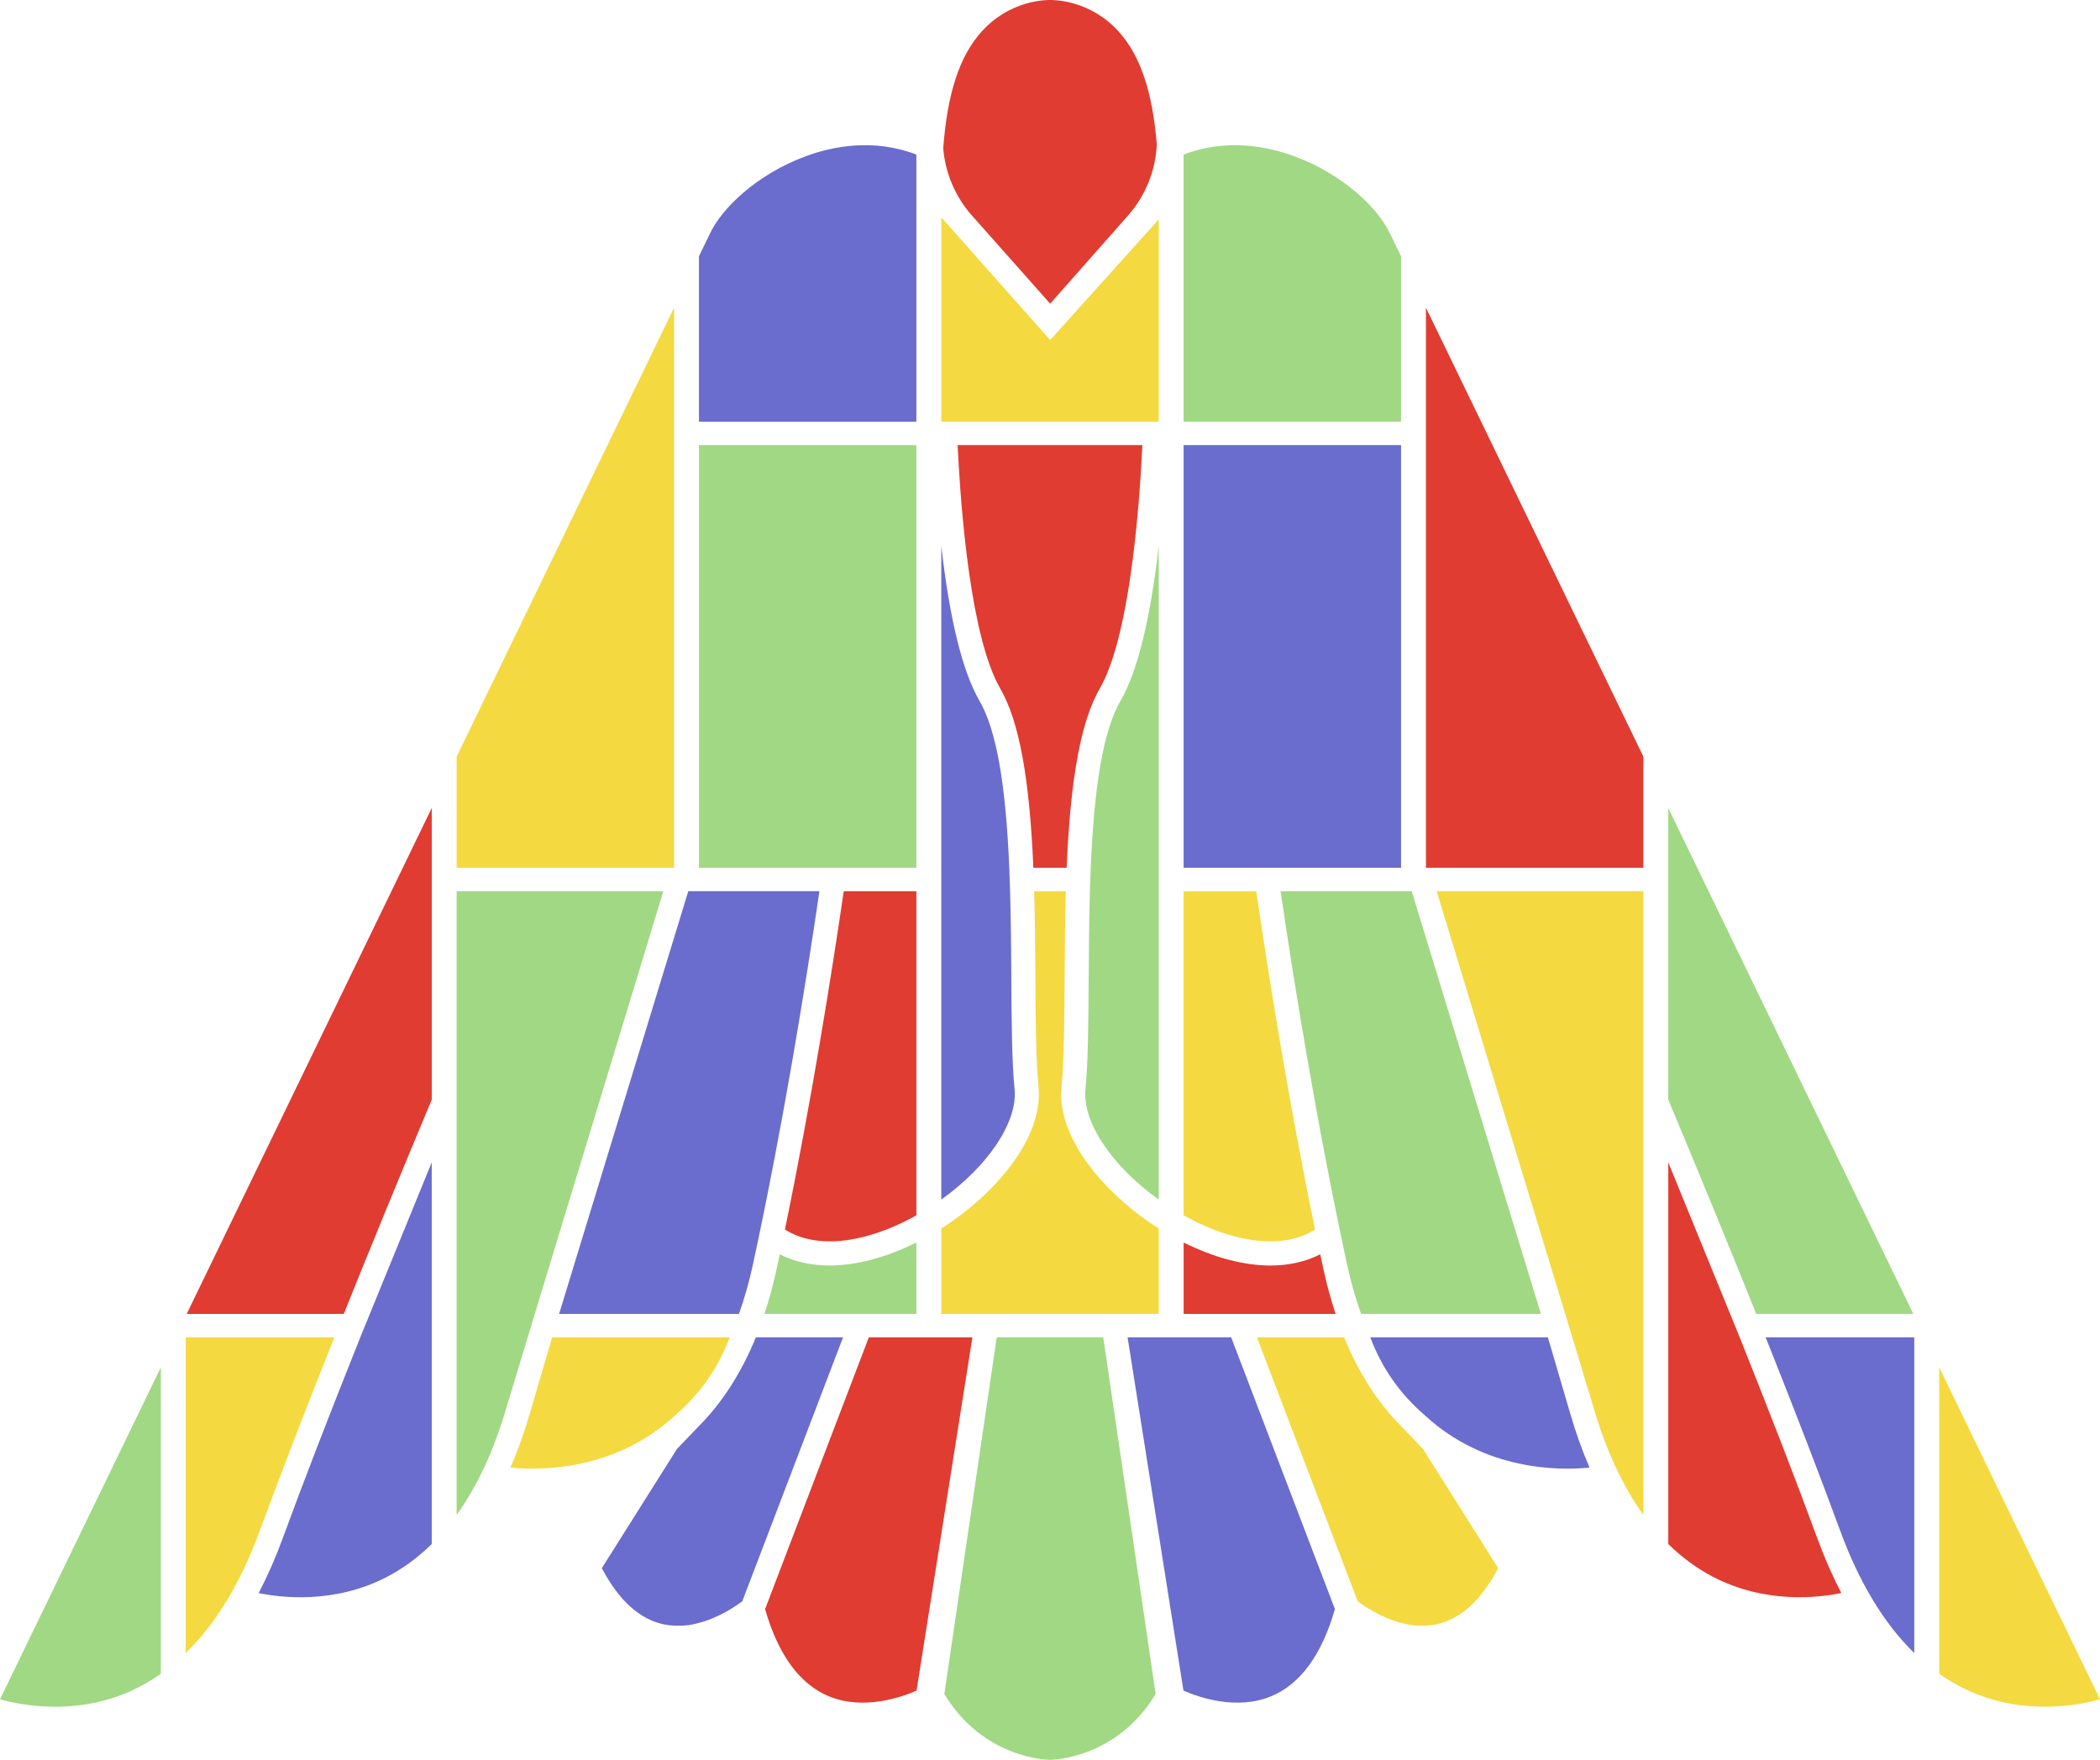 <svg width="364" height="305" viewBox="0 0 364 305" fill="none" xmlns="http://www.w3.org/2000/svg">
<g clip-path="url(#clip0_1_1141)">
<path d="M205.161 154.461V210.632C205.383 210.755 205.605 210.879 205.827 210.998C214.515 215.664 222.775 216.438 227.94 213.078C223.335 190.744 219.86 168.893 217.747 154.461H205.157H205.161Z" fill="#F4DA40"/>
<path d="M163.156 227.715H200.844V212.917C191.802 207.181 183.094 197.374 183.994 188.36C184.442 183.856 184.484 177.301 184.533 169.708V169.65C184.562 164.977 184.599 159.682 184.747 154.461H179.254C179.402 159.657 179.434 164.746 179.467 169.671C179.517 177.28 179.558 183.848 180.01 188.36C180.906 197.374 172.198 207.181 163.156 212.917V227.715Z" fill="#F4DA40"/>
<path d="M79.15 131.129V150.395H116.838V53.329L79.15 131.129Z" fill="#F4DA40"/>
<path d="M336.123 290.091C337.882 291.326 339.729 292.372 341.599 293.191C351.089 297.358 360.353 295.534 364.004 294.513L336.127 236.962V290.086L336.123 290.091Z" fill="#F4DA40"/>
<path d="M57.958 231.779H32.194V286.497C37.408 281.428 41.725 274.305 45.023 265.325C48.526 255.793 52.876 244.507 57.954 231.779H57.958Z" fill="#F4DA40"/>
<path d="M116.924 245.388C121.328 241.616 124.452 237.165 126.484 231.779H95.704C94.314 236.473 93.006 240.929 91.822 245.017C90.876 248.278 89.754 251.416 88.483 254.352C93.656 254.862 106.505 254.957 116.928 245.388H116.924Z" fill="#F4DA40"/>
<path d="M276.186 243.852C278.337 251.272 281.252 257.559 284.85 262.549V154.457H249.024C249.908 157.413 254.588 172.78 259.534 189.035L260.373 191.79C267.482 215.145 275.537 241.612 276.186 243.852Z" fill="#F4DA40"/>
<path d="M182.028 58.926L181.963 58.847L163.156 37.663V73.078H200.844V38.029L182.028 58.926Z" fill="#F4DA40"/>
<path d="M243.182 281.354C244.247 281.655 245.46 281.807 246.919 281.758C247.626 281.733 248.284 281.659 248.918 281.531C253.128 280.654 256.75 277.373 259.682 271.777L246.66 251.123L242.923 247.228C238.844 243.14 235.501 237.943 232.985 231.779H217.87L235.332 277.513C236.233 278.204 239.358 280.436 243.182 281.354Z" fill="#F4DA40"/>
<path d="M136.06 213.078C141.229 216.438 149.489 215.664 158.173 210.998C158.399 210.879 158.617 210.755 158.839 210.632V154.461H146.249C144.14 168.893 140.661 190.748 136.056 213.078H136.06Z" fill="#E03C31"/>
<path d="M247.162 53.329V150.395H284.85V131.129L247.162 53.329Z" fill="#E03C31"/>
<path d="M205.161 227.714H231.501C230.67 225.207 229.959 222.58 229.383 219.912C229.202 219.068 229.021 218.224 228.844 217.384C226.332 218.672 223.421 219.331 220.189 219.331C215.593 219.331 210.399 217.952 205.161 215.341V227.719V227.714Z" fill="#E03C31"/>
<path d="M179.11 150.397H184.887C185.541 134.857 187.358 124.996 190.61 119.363C195.688 110.572 197.427 89.178 198.015 77.138H165.985C166.573 89.182 168.317 110.577 173.391 119.363C176.643 124.992 178.46 134.853 179.114 150.397H179.11Z" fill="#E03C31"/>
<path d="M289.167 201.449V267.605C291.511 269.903 294.085 271.797 296.811 273.23C306.033 278.076 315.433 276.87 319.166 276.091C317.649 273.189 316.267 270.051 315.059 266.761C311.42 256.859 306.852 245.029 301.478 231.602L289.163 201.445L289.167 201.449Z" fill="#E03C31"/>
<path d="M182.025 7.3814e-08H181.971C181.28 7.3814e-08 175.092 -0.008 170.142 5.48C166.326 9.709 164.213 16.128 163.493 25.677C163.826 29.963 165.59 34.114 168.46 37.346L182.029 52.63L195.536 37.342C198.545 33.937 200.309 29.56 200.511 25.018C199.754 15.84 197.657 9.627 193.911 5.476C188.957 -0.008 182.719 7.3814e-08 182.025 7.3814e-08Z" fill="#E03C31"/>
<path d="M158.868 293.007C156.269 294.147 149.691 296.47 143.692 293.999C138.626 291.911 134.897 286.826 132.615 278.88L150.595 231.779H168.551L158.868 293.007Z" fill="#E03C31"/>
<path d="M74.833 140.041L32.363 227.715H59.587C64.184 216.264 69.315 203.776 74.837 190.583V140.037L74.833 140.041Z" fill="#E03C31"/>
<path d="M135.16 217.384C134.979 218.228 134.802 219.072 134.617 219.912C134.041 222.584 133.33 225.207 132.5 227.714H158.839V215.337C153.605 217.948 148.412 219.327 143.815 219.327C140.583 219.327 137.672 218.672 135.16 217.379V217.384Z" fill="#A1D884"/>
<path d="M182 305.001C182.469 305.001 193.55 304.787 200.313 293.6L191.231 231.779H172.765L163.687 293.6C170.45 304.787 181.531 304.997 182 305.001Z" fill="#A1D884"/>
<path d="M103.693 191.572C109.013 174.085 114.046 157.557 114.975 154.461H79.15V262.554C82.748 257.563 85.659 251.276 87.813 243.852C88.463 241.612 96.518 215.153 103.623 191.811L103.697 191.568L103.693 191.572Z" fill="#A1D884"/>
<path d="M240.958 40.52C239.001 36.271 232.965 30.251 224.326 27.073C219.692 25.368 212.616 23.935 205.157 26.788V73.077H242.845V44.42L240.958 40.52Z" fill="#A1D884"/>
<path d="M22.405 293.195C24.275 292.372 26.117 291.33 27.881 290.091V236.967L0 294.517C3.651 295.534 12.919 297.358 22.405 293.195Z" fill="#A1D884"/>
<path d="M289.167 190.583C294.693 203.784 299.824 216.276 304.417 227.715H331.641L289.167 140.037V190.579V190.583Z" fill="#A1D884"/>
<path d="M158.839 77.142H121.151V150.397H158.839V77.142Z" fill="#A1D884"/>
<path d="M189.047 150.681L188.924 154.197C188.772 159.426 188.735 164.614 188.702 169.63V169.683C188.653 177.408 188.612 184.07 188.143 188.776C187.584 194.413 192.682 202.084 200.844 207.902V94.613C199.397 107.328 197.172 116.353 194.224 121.459C191.301 126.519 189.656 135.804 189.047 150.685V150.681Z" fill="#A1D884"/>
<path d="M221.966 154.461C224.334 170.614 228.253 194.895 233.462 219.032C234.124 222.095 234.951 225.014 235.917 227.719H267.092L244.699 154.461H221.966Z" fill="#A1D884"/>
<path d="M96.909 227.715H128.084C129.054 225.006 129.876 222.082 130.538 219.027C135.748 194.895 139.662 170.614 142.035 154.457H119.301L96.913 227.715H96.909Z" fill="#6A6DCD"/>
<path d="M139.675 27.073C131.036 30.255 125.008 36.255 123.059 40.483L121.151 44.42V73.077H158.839V26.788C151.381 23.935 144.304 25.368 139.67 27.073H139.675Z" fill="#6A6DCD"/>
<path d="M242.849 77.142H205.161V150.397H242.849V77.142Z" fill="#6A6DCD"/>
<path d="M331.806 286.497V231.779H306.046C311.128 244.515 315.482 255.801 318.977 265.325C322.275 274.305 326.592 281.428 331.806 286.497Z" fill="#6A6DCD"/>
<path d="M275.521 254.351C274.254 251.42 273.128 248.278 272.182 245.017C270.969 240.83 269.662 236.379 268.301 231.779H237.521C239.548 237.165 242.672 241.616 247.072 245.384C257.495 254.957 270.348 254.87 275.521 254.356V254.351Z" fill="#6A6DCD"/>
<path d="M163.156 94.609V207.902C171.318 202.084 176.416 194.413 175.857 188.776C175.389 184.07 175.347 177.412 175.298 169.699C175.265 164.672 175.232 159.476 175.076 154.197L174.953 150.681C174.344 135.804 172.699 126.519 169.776 121.459C166.828 116.353 164.599 107.323 163.156 94.609Z" fill="#6A6DCD"/>
<path d="M205.132 293.007C207.731 294.147 214.31 296.469 220.309 293.999C225.374 291.911 229.103 286.826 231.385 278.879L213.405 231.779H195.449L205.132 293.007Z" fill="#6A6DCD"/>
<path d="M120.818 281.354C119.753 281.655 118.54 281.807 117.081 281.758C116.373 281.733 115.715 281.659 115.082 281.531C110.872 280.654 107.25 277.372 104.318 271.777L117.34 251.123L121.077 247.228C125.156 243.139 128.499 237.943 131.015 231.779H146.13L128.667 277.512C127.767 278.204 124.642 280.436 120.818 281.354Z" fill="#6A6DCD"/>
<path d="M67.189 273.234C69.919 271.801 72.489 269.907 74.833 267.609V201.453L62.518 231.61C57.153 245.013 52.584 256.842 48.942 266.769C47.733 270.055 46.351 273.197 44.834 276.1C48.563 276.878 57.959 278.084 67.189 273.238V273.234Z" fill="#6A6DCD"/>
</g>
<defs>
<clipPath id="clip0_1_1141">
<rect width="364" height="305" fill="white"/>
</clipPath>
</defs>
</svg>
